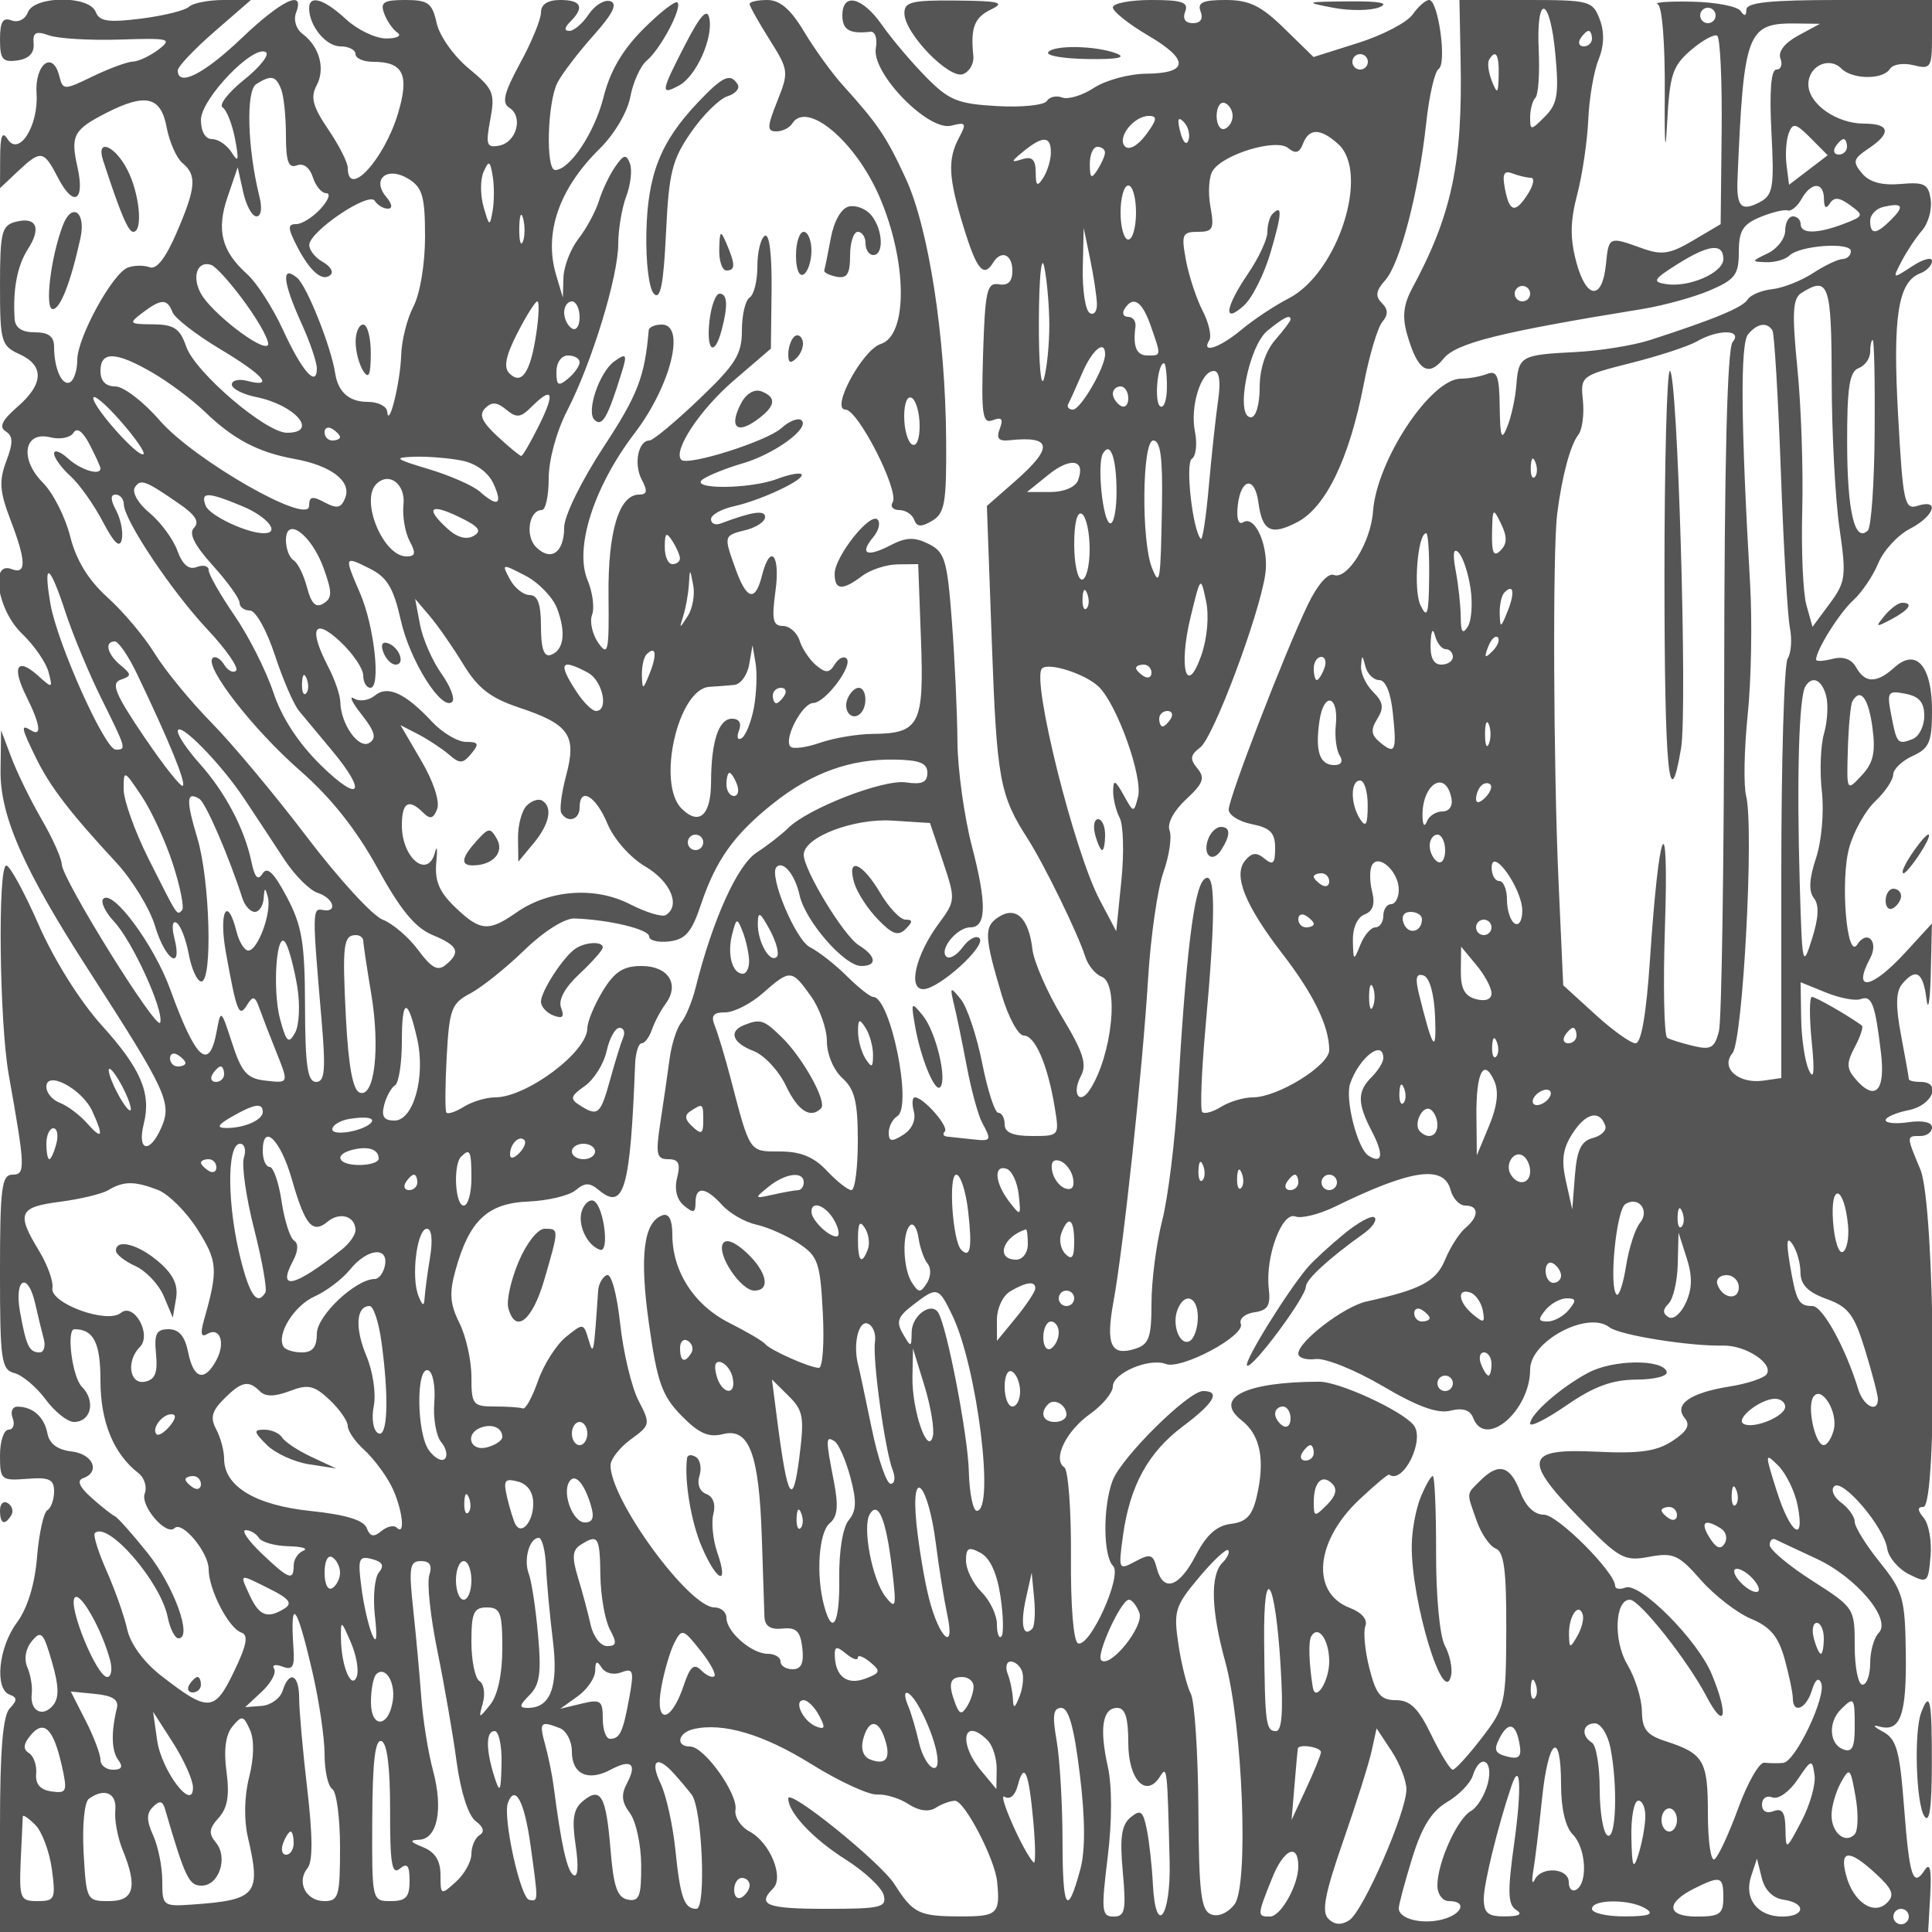 <svg xmlns="http://www.w3.org/2000/svg" version="1.0" width="250" height="250" viewBox="0 0 250 250" preserveAspectRatio="xMidYMid meet">
<g transform="translate(0,250) scale(0.01,-0.01)" fill="#555555" stroke="none">
<path d="M360 24840 c-35 -92 -126 -136 -211 -104 -112 43 -149 -18 -149 -246 0 -258 34 -299 225 -272 148 21 220 95 210 216 -13 147 27 169 200 108 118 -42 530 -66 915 -54 645 21 684 11 500 -130 -110 -83 -258 -153 -330 -155 -71 -2 -304 -87 -517 -190 -381 -184 -387 -184 -438 11 -86 327 -317 142 -292 -235 27 -418 -229 -820 -375 -589 -69 109 -95 43 -96 -242 l-2 -393 231 218 c300 281 334 275 521 -86 200 -387 350 -301 250 142 -91 406 -51 482 368 697 514 263 711 217 786 -182 36 -191 128 -399 204 -463 190 -157 177 -319 -75 -903 -141 -328 -260 -481 -350 -446 -74 28 -201 26 -282 -5 -199 -76 -653 -907 -653 -1194 0 -127 -40 -256 -90 -287 -102 -63 -210 169 -210 452 0 138 -70 192 -250 192 -167 0 -254 58 -261 175 -24 382 34 686 173 903 177 275 109 422 -162 351 -178 -47 -200 -137 -200 -825 0 -726 15 -779 250 -886 326 -148 317 -387 -25 -683 -199 -173 -241 -261 -151 -317 96 -61 98 -147 7 -387 -95 -252 -86 -390 51 -748 209 -546 213 -722 18 -647 -286 110 -183 -533 135 -836 156 -150 311 -373 343 -496 56 -214 51 -216 -136 -47 -270 244 -343 116 -152 -266 183 -368 205 -531 60 -441 -136 84 -127 36 67 -360 180 -369 444 -712 1036 -1350 209 -226 436 -597 504 -825 134 -446 358 -586 250 -157 -38 150 -26 235 28 201 51 -31 122 -215 158 -408 36 -193 109 -351 162 -351 148 0 112 1312 -51 1854 -149 494 -143 613 27 508 82 -51 382 -745 556 -1287 31 -96 103 -175 160 -175 57 0 108 79 115 175 9 144 19 147 54 17 52 -196 -129 -692 -253 -692 -50 0 -120 113 -154 250 -119 474 -230 249 -136 -275 142 -784 169 -850 277 -675 73 119 102 110 159 -53 39 -108 131 -349 206 -534 176 -440 179 -431 -140 -395 -228 27 -300 109 -421 482 -143 441 -147 444 -200 156 -97 -529 -270 -373 -602 544 -208 572 -741 1294 -865 1170 -39 -39 24 -172 139 -295 237 -253 648 -1153 597 -1307 -41 -121 -1272 1860 -1274 2049 -1 73 -118 336 -262 583 -143 248 -319 607 -391 800 l-132 350 -7 -515 c-8 -590 294 -1278 1137 -2585 1019 -1581 1085 -1723 941 -2047 -150 -339 -313 -300 -225 53 100 396 -36 715 -541 1273 -280 310 -616 843 -816 1298 -186 425 -376 773 -421 773 -113 0 -90 -2024 30 -2700 216 -1215 220 -1300 49 -1300 -139 0 -161 -170 -161 -1259 0 -1147 17 -1264 187 -1309 103 -27 285 -180 403 -340 119 -161 284 -292 366 -292 224 0 286 272 103 456 -124 123 -203 744 -96 744 248 0 337 -175 337 -664 0 -534 169 -948 490 -1197 78 -60 116 -180 83 -265 -61 -159 280 -555 386 -448 98 98 441 -314 441 -531 0 -263 258 -764 423 -820 95 -33 71 -161 -96 -507 -251 -523 -330 -527 -945 -49 -221 172 -394 409 -435 594 -37 169 -157 509 -266 756 -109 246 -178 467 -154 492 164 164 851 -627 943 -1086 30 -151 93 -275 140 -275 186 0 -58 675 -397 1100 -198 248 -390 464 -427 480 -37 17 -173 124 -302 239 -157 140 -193 223 -109 253 229 82 129 314 -149 346 -181 21 -287 100 -312 232 -40 213 -187 346 -386 348 -67 1 -96 -65 -64 -148 31 -82 8 -150 -53 -150 -61 0 -111 -149 -111 -332 0 -318 15 -330 350 -304 287 23 350 -7 350 -162 0 -105 -39 -215 -87 -244 -49 -30 -109 -304 -134 -609 -29 -355 -124 -661 -262 -848 -237 -320 -290 -857 -92 -930 100 -37 100 -73 0 -179 -88 -92 -125 -545 -125 -1512 l0 -1380 12475 0 12475 0 27 475 c18 332 -2 431 -70 328 -153 -234 -199 -96 -269 819 -57 735 -97 876 -277 972 -116 62 -136 91 -43 65 274 -77 354 147 343 956 -10 705 -36 796 -336 1169 -179 222 -325 458 -325 524 0 66 -79 177 -175 248 -96 70 -137 165 -90 211 107 105 645 -527 685 -805 17 -114 143 -263 280 -332 241 -121 251 -113 281 230 18 194 -22 418 -87 497 -84 102 -86 143 -6 143 186 0 152 3911 -38 4365 -184 441 -184 435 0 435 83 0 150 50 150 111 0 67 -120 94 -300 68 -165 -25 -300 -13 -300 26 0 38 135 97 300 130 307 61 432 365 150 365 -82 0 -150 16 -150 36 0 20 -45 274 -100 565 -72 378 -68 567 12 664 179 215 272 159 316 -190 22 -179 47 -32 56 325 l15 650 -344 -375 c-440 -479 -693 -520 -455 -74 115 215 -39 376 -168 176 -135 -210 -221 835 -103 1255 58 210 210 480 337 600 127 120 231 275 232 345 1 70 115 179 252 241 215 98 250 180 250 586 0 578 -204 814 -485 560 -230 -208 -381 -208 -497 1 -60 107 -168 145 -305 109 -117 -30 -213 -35 -213 -10 0 124 303 607 481 768 110 101 256 316 324 480 68 164 252 364 409 445 316 164 393 390 101 298 -171 -55 -191 35 -254 1176 -71 1273 0 1722 287 1832 84 32 152 104 152 159 0 56 -116 25 -257 -68 -256 -167 -257 -167 -137 64 66 128 185 307 265 399 80 91 130 271 112 400 -29 202 -81 229 -391 202 -243 -21 -403 24 -499 139 -123 149 -113 187 83 318 302 201 282 324 -54 324 -358 0 -722 256 -722 509 0 236 267 364 427 204 144 -144 540 -147 628 -5 37 60 174 81 306 48 226 -56 239 -35 239 392 l0 452 -1200 0 c-893 0 -1200 -32 -1202 -125 -1 -85 -25 -90 -75 -17 -40 59 -320 114 -623 120 -302 7 -505 -8 -450 -32 59 -27 97 -509 92 -1171 -5 -636 8 -806 29 -391 34 649 69 760 308 966 148 127 302 212 341 188 39 -24 65 -583 58 -1241 l-13 -1198 -357 -211 c-302 -178 -405 -193 -665 -99 -423 153 -426 151 -462 -206 -46 -472 -252 -461 -382 19 -84 313 -82 530 10 882 67 256 131 691 143 966 11 275 71 624 132 775 74 183 79 359 16 525 -91 240 -130 250 -955 250 l-860 0 15 -775 c27 -1342 -114 -2005 -628 -2959 -111 -207 -129 -368 -64 -593 134 -469 273 -560 472 -313 164 201 728 342 2570 641 275 45 669 153 875 241 327 140 375 203 375 497 0 273 52 358 275 451 151 62 312 102 357 87 45 -15 126 52 180 148 126 225 288 225 290 0 1 -114 27 -135 75 -59 55 87 123 82 263 -21 181 -132 177 -143 -82 -242 -343 -130 -558 -132 -558 -3 0 55 -45 100 -100 100 -55 0 -100 -83 -100 -185 0 -101 -101 -233 -225 -293 -215 -103 -216 -109 -20 -115 113 -4 248 35 300 86 133 131 795 178 795 57 0 -55 -48 -101 -107 -102 -59 -1 -231 -83 -383 -182 -152 -100 -390 -193 -528 -208 -138 -15 -281 -75 -317 -133 -63 -103 -428 -255 -1260 -524 -217 -71 -655 -141 -972 -157 -704 -35 -733 -52 -762 -431 -13 -166 -65 -406 -116 -532 -76 -191 -93 -146 -99 255 -5 400 -34 475 -164 425 -87 -34 -239 -61 -337 -61 -392 0 -1092 -1058 -1139 -1722 -28 -395 -332 -885 -507 -818 -75 29 -211 -126 -334 -381 -297 -615 -1027 -2506 -1026 -2656 1 -71 136 -155 301 -188 237 -47 300 -112 300 -310 0 -200 -27 -227 -137 -136 -103 86 -165 80 -252 -26 -157 -189 -1 -578 489 -1213 398 -516 600 -933 600 -1238 0 -200 -667 -612 -990 -612 -117 0 -300 -55 -407 -121 -107 -67 -217 -98 -246 -69 -29 28 -10 521 42 1096 137 1517 131 2064 -22 1911 -129 -129 -231 -967 -336 -2767 -35 -605 -126 -1346 -203 -1646 -76 -300 -138 -781 -138 -1068 0 -443 -32 -533 -210 -589 -314 -100 -384 49 -283 603 130 707 378 3020 449 4185 33 542 122 1162 198 1377 76 215 112 459 80 542 -34 90 53 253 213 402 224 207 249 278 147 401 -100 121 -93 173 37 271 170 128 759 1697 841 2236 53 350 -126 776 -285 678 -63 -39 -90 46 -70 222 41 352 221 377 266 36 51 -376 163 -433 501 -258 371 191 677 824 862 1784 72 372 180 735 240 807 79 96 78 163 -6 247 -87 87 -76 159 44 293 192 213 433 1138 530 2027 38 358 111 676 162 708 109 69 -5 892 -123 892 -45 0 -141 -84 -213 -187 -72 -103 -390 -269 -707 -369 l-576 -182 -378 369 c-301 295 -454 369 -759 369 -298 0 -369 -33 -324 -150 36 -94 -1 -150 -100 -150 -99 0 -136 56 -100 150 47 121 -39 150 -439 150 -273 0 -497 -43 -497 -96 0 -52 204 -215 454 -362 539 -315 530 -491 -23 -496 -221 -2 -524 -84 -674 -182 -150 -99 -336 -155 -412 -126 -76 29 -166 9 -199 -45 -34 -54 -323 -84 -643 -66 -511 29 -625 75 -922 378 -187 190 -442 491 -567 670 -255 365 -514 428 -514 125 0 -187 94 -242 361 -211 63 8 94 -85 72 -213 -57 -323 681 -1080 977 -1002 189 49 200 32 101 -153 -152 -284 -140 -519 60 -1167 167 -545 257 -652 379 -454 105 171 250 110 250 -104 0 -140 -56 -195 -175 -175 -154 26 -178 -79 -204 -894 -25 -800 -8 -916 126 -864 115 44 138 15 90 -111 -48 -125 -16 -164 124 -149 554 59 575 -90 74 -530 l-365 -320 64 -1768 c64 -1768 102 -1974 462 -2535 217 -338 652 -1230 748 -1532 35 -110 129 -225 210 -256 232 -89 138 -1011 -149 -1459 -135 -211 -241 -58 -119 172 82 152 32 309 -245 768 -191 318 -363 711 -382 875 -47 403 -213 561 -437 416 -192 -123 -187 -251 40 -1009 86 -289 214 -525 285 -525 147 0 309 -376 400 -925 62 -374 62 -375 -292 -375 -249 0 -355 45 -355 150 0 83 -37 150 -82 150 -45 0 -139 290 -209 644 -71 354 -195 726 -276 825 -138 169 -144 164 -88 -69 34 -137 108 -497 165 -800 57 -302 146 -628 197 -724 128 -238 123 -246 -132 -218 -124 14 -266 29 -317 34 -50 4 -65 34 -33 66 60 60 -275 442 -387 442 -34 0 -40 -83 -13 -184 29 -111 -26 -231 -138 -301 -150 -94 -187 -88 -187 28 0 80 50 176 111 214 200 123 -89 1543 -313 1543 -39 0 -191 121 -339 268 -147 147 -362 316 -478 375 -188 96 -538 933 -433 1038 87 87 240 -100 298 -364 74 -336 580 -917 798 -917 211 0 196 127 -32 269 -195 122 -712 972 -712 1171 0 226 645 474 1149 441 l485 -31 168 -500 c164 -490 163 -506 -54 -800 -298 -403 -404 -850 -201 -850 201 0 823 563 727 659 -42 42 -139 -10 -217 -116 -77 -106 -173 -160 -213 -120 -93 93 141 377 311 377 210 0 216 302 21 1050 -100 385 -184 993 -187 1350 -2 357 -34 1054 -71 1548 -61 808 -91 909 -303 1014 -183 91 -291 87 -495 -19 -306 -159 -402 -112 -220 107 71 85 96 187 55 227 -98 97 -554 -480 -555 -702 0 -214 100 -221 356 -28 107 81 313 148 459 150 l266 3 36 -975 c41 -1104 -17 -1216 -627 -1222 -198 -2 -504 -53 -680 -115 -176 -61 -348 -84 -381 -50 -94 94 150 562 294 565 158 4 520 487 431 576 -36 36 -104 2 -152 -75 -71 -115 -115 -118 -241 -14 -84 71 -181 214 -214 319 -33 105 -131 191 -217 191 -129 0 -146 82 -96 450 66 474 -68 627 -175 200 -86 -341 -196 -314 -339 82 -158 438 -159 437 130 509 138 35 250 110 250 168 0 95 -164 71 -575 -83 -69 -26 -125 -1 -125 55 0 57 135 133 301 169 353 78 930 352 869 413 -23 24 -164 -4 -313 -60 -360 -137 -1166 -138 -957 -1 83 54 308 143 500 199 413 118 878 454 774 558 -40 40 -159 -4 -263 -99 -188 -170 -1211 -494 -1295 -410 -113 114 239 647 674 1022 l485 417 9 759 c5 463 -29 736 -88 700 -53 -33 -96 -212 -96 -398 0 -186 -45 -366 -100 -400 -55 -34 -100 -225 -100 -425 0 -311 -81 -440 -557 -894 -306 -292 -594 -531 -639 -531 -146 0 -207 -308 -100 -507 78 -147 70 -193 -34 -193 -260 0 -405 -479 -396 -1311 8 -724 -6 -788 -133 -607 -77 111 -113 274 -80 362 34 88 8 291 -59 451 -172 415 83 1210 611 1901 467 613 664 1404 350 1404 -90 0 -166 -34 -169 -75 -51 -600 -144 -840 -583 -1507 -288 -440 -511 -894 -511 -1043 0 -326 -172 -446 -363 -255 -145 145 -93 480 74 480 49 0 89 185 89 411 0 238 101 607 239 875 319 619 661 1736 661 2160 0 187 47 464 104 615 57 150 78 341 47 424 -48 124 -80 117 -191 -43 -73 -105 -168 -304 -210 -442 -43 -137 -161 -357 -264 -488 -102 -132 -190 -357 -195 -500 l-8 -262 -86 288 c-163 543 35 1119 563 1638 189 186 359 473 396 671 36 190 131 400 211 467 181 151 465 687 399 754 -27 27 -226 -128 -442 -344 -270 -270 -431 -546 -515 -883 -115 -458 -437 -941 -626 -941 -125 0 -100 881 31 1132 63 120 274 395 468 612 249 280 312 408 216 440 -76 25 -201 -51 -280 -169 -78 -118 -191 -215 -250 -215 -70 0 -66 42 12 120 186 186 143 280 -130 280 -163 0 -250 -56 -250 -161 0 -89 -121 -385 -270 -657 -209 -385 -240 -514 -140 -576 183 -113 95 -447 -129 -490 -165 -31 -179 8 -117 337 64 342 41 397 -279 661 -193 159 -379 422 -415 587 -57 260 -110 299 -405 299 -281 0 -328 -30 -274 -175 35 -96 113 -208 172 -248 59 -41 -6 -75 -144 -75 -138 -1 -372 111 -521 248 -284 263 -478 322 -478 143 0 -228 217 -493 404 -493 108 0 196 -45 196 -100 0 -55 104 -100 230 -100 390 0 470 -168 319 -671 -180 -597 -649 -1105 -649 -702 0 70 -114 294 -254 500 -199 293 -231 414 -150 566 116 217 39 503 -181 668 -84 62 -120 181 -84 275 119 310 -184 167 -711 -336 -483 -460 -820 -629 -820 -411 0 49 213 274 473 500 l473 411 -353 0 c-194 0 -396 -39 -448 -88 -52 -48 -332 -117 -622 -153 -423 -53 -538 -36 -585 87 -83 216 -795 210 -878 -6z m19767 -549 c47 -512 25 -639 -136 -800 -182 -182 -191 -183 -191 -8 0 101 31 214 68 252 38 37 57 315 43 616 -35 749 148 698 216 -60z m2073 509 c0 -55 -45 -100 -100 -100 -55 0 -100 45 -100 100 0 55 45 100 100 100 55 0 100 -45 100 -100z m1067 -261 c-174 -95 -262 -208 -228 -296 30 -79 7 -143 -52 -143 -70 0 -92 -276 -65 -806 38 -715 21 -818 -148 -908 -240 -128 -305 -64 -291 287 80 1919 122 2031 761 2023 l306 -4 -283 -153z m-2667 -39 c0 -55 -48 -100 -106 -100 -58 0 -78 45 -44 100 34 55 82 100 106 100 24 0 44 -45 44 -100z m-17440 -531 c-205 -164 -331 -326 -279 -359 52 -33 124 -217 161 -410 52 -276 43 -313 -43 -175 -60 96 -174 175 -254 175 -88 0 -145 98 -145 249 0 270 677 977 840 876 51 -31 -75 -191 -280 -356z m14540 231 c0 -55 -45 -100 -100 -100 -55 0 -100 45 -100 100 0 55 45 100 100 100 55 0 100 -45 100 -100z m1693 -175 c-6 -240 -17 -250 -88 -75 -44 110 -60 234 -37 275 85 146 132 71 125 -200z m-15754 -183 c34 -87 61 -356 61 -597 0 -336 33 -426 141 -385 85 33 167 -28 207 -153 36 -114 114 -207 174 -207 60 0 28 -90 -72 -200 -100 -110 -243 -200 -318 -200 -113 0 -110 -52 15 -294 169 -326 332 -461 434 -359 37 38 -11 112 -107 165 -96 54 -173 152 -172 218 3 176 771 694 847 572 35 -56 111 -102 169 -102 66 0 58 59 -22 154 -193 233 20 400 292 230 179 -111 212 -229 212 -747 0 -350 -64 -737 -149 -901 -83 -157 -155 -443 -160 -636 -11 -351 -162 -959 -181 -725 -6 69 -120 125 -254 125 -238 0 -382 127 -419 371 -52 341 -366 1129 -492 1234 -209 173 -187 -53 57 -591 109 -240 198 -501 198 -581 0 -255 -192 -37 -438 498 -131 285 -339 609 -461 719 -335 299 -404 573 -255 1005 l130 380 70 -317 c38 -175 116 -318 173 -318 60 0 76 106 38 256 -155 621 -177 1370 -42 1455 193 123 256 110 324 -69z m12311 -342 c0 -73 -47 -149 -104 -168 -57 -19 -103 57 -103 168 0 111 46 187 103 168 57 -19 104 -95 104 -168z m-1120 -242 c-105 -141 -218 -206 -271 -154 -113 109 110 396 308 396 113 0 105 -50 -37 -242z m549 -72 c-25 -75 -71 -29 -106 106 -43 166 -30 205 44 131 58 -58 86 -165 62 -237z m8021 -386 l-250 -191 -32 254 c-18 140 -5 326 28 414 53 138 92 129 283 -63 l221 -223 -250 -191z m-6083 335 c412 -374 -5 -1670 -643 -1997 -178 -91 -451 -272 -607 -402 -284 -238 -530 -319 -419 -139 33 53 -5 224 -85 379 -80 154 -177 448 -216 652 -63 339 -49 372 153 372 196 0 215 38 163 325 -33 179 -20 388 28 464 137 217 824 423 978 295 95 -78 145 -64 191 55 79 206 226 204 457 -4z m-3719 -110 c0 -96 -45 -242 -98 -325 -79 -122 -97 -108 -98 72 -2 165 -47 208 -177 167 -149 -47 -147 -32 19 103 252 205 356 200 354 -17z m10302 75 c0 -55 -48 -100 -106 -100 -58 0 -78 45 -44 100 34 55 82 100 106 100 24 0 44 -45 44 -100z m-9602 -75 c0 -41 -45 -142 -98 -225 -78 -121 -97 -107 -98 75 -1 124 43 225 98 225 55 0 99 -34 98 -75z m-7923 -750 c-37 -212 -44 -209 -118 50 -43 151 -43 353 0 450 69 154 83 148 118 -50 21 -124 21 -326 0 -450z m13434 425 c51 0 36 -90 -32 -200 -167 -266 -244 -252 -303 56 -37 194 -14 242 97 200 80 -31 187 -56 238 -56z m-5109 -450 c0 -192 -45 -350 -100 -350 -55 0 -100 158 -100 350 0 193 45 350 100 350 55 0 100 -157 100 -350z m9769 -95 c-193 -193 -269 -196 -269 -12 0 78 79 160 175 181 247 55 273 9 94 -169z m-17703 -282 c-28 -68 -49 12 -47 177 3 165 25 220 50 123 26 -97 24 -232 -3 -300z m7428 -804 c3 -99 -39 -153 -94 -119 -55 34 -95 295 -89 581 l12 519 83 -400 c45 -220 85 -481 88 -581z m-616 -269 c1 -247 -30 -562 -69 -700 -39 -139 -69 195 -66 750 2 555 33 867 69 700 35 -165 65 -502 66 -750z m8722 848 c0 -178 -445 -372 -743 -324 -180 28 -162 62 143 254 410 259 600 281 600 70z m-19114 -585 c186 -259 312 -498 279 -531 -81 -81 -737 428 -868 674 -118 220 -41 425 136 366 63 -21 267 -250 453 -509z m16614 137 c0 -55 -45 -100 -100 -100 -55 0 -100 45 -100 100 0 55 45 100 100 100 55 0 100 -45 100 -100z m3902 -1125 c1 -674 46 -1530 100 -1904 91 -629 82 -701 -125 -981 l-223 -301 -79 280 c-44 155 -68 709 -54 1231 14 523 -14 1348 -63 1835 -71 719 -61 902 52 974 354 223 390 118 392 -1134z m-21470 885 c30 -77 305 -290 611 -474 569 -340 714 -508 357 -415 -110 29 -200 8 -200 -47 0 -54 142 -127 315 -162 504 -101 816 -462 398 -462 -273 0 -1187 781 -1303 1114 -82 236 -158 287 -430 289 -312 3 -319 11 -136 150 242 183 320 185 388 7z m4706 -285 c-74 -495 -189 -664 -346 -507 -78 78 -49 225 102 520 116 227 232 412 259 412 27 0 21 -191 -15 -425z m562 219 c0 -113 -45 -178 -100 -144 -55 34 -100 127 -100 206 0 79 45 144 100 144 55 0 100 -93 100 -206z m7390 -109 c138 -395 139 -385 -40 -385 -145 0 -192 112 -157 375 8 69 -34 125 -95 125 -60 0 -82 45 -48 100 111 180 228 106 340 -215z m1810 80 c0 -19 -90 -138 -200 -265 -125 -145 -200 -374 -200 -615 0 -220 -49 -385 -113 -385 -208 0 -32 921 214 1121 216 175 299 215 299 144z m6235 -140 c25 -42 74 -863 109 -1825 35 -963 87 -1873 117 -2023 30 -149 17 -329 -29 -400 -45 -70 -82 -1320 -82 -2777 l0 -2650 -231 -33 c-324 -46 -560 163 -401 355 135 162 281 2913 177 3328 -35 138 -25 610 20 1050 46 440 60 1205 31 1700 -120 2076 -128 3101 -26 3224 118 142 245 163 315 51z m-515 -151 c-70 -84 -107 -1569 -109 -4394 -2 -2347 -33 -4382 -68 -4523 -55 -217 -104 -246 -329 -192 -145 34 -298 82 -340 105 -41 23 -55 681 -29 1461 52 1604 -79 1298 -195 -456 -47 -697 -112 -1075 -186 -1075 -63 0 -299 169 -525 376 l-411 375 -61 1350 c-66 1483 -77 4276 -17 4749 60 481 170 891 271 1020 53 66 80 266 62 443 -33 322 -28 325 622 490 361 91 743 216 850 278 279 162 601 156 465 -7z m1838 -1166 c-4 -655 -44 -1228 -88 -1272 -169 -168 -267 246 -268 1128 -2 722 30 927 148 972 83 32 150 127 150 211 0 84 15 153 33 153 19 0 30 -536 25 -1192z m-9958 1007 c0 -169 -317 -715 -416 -715 -55 0 -82 34 -60 75 23 41 104 221 181 400 129 301 295 437 295 240z m-12331 -235 c210 -121 516 -349 681 -508 369 -356 692 -526 1158 -610 476 -86 742 -288 660 -502 -52 -135 -105 -147 -267 -61 -161 87 -201 77 -201 -45 0 -259 -1487 592 -1933 1105 -210 243 -469 441 -575 441 -125 0 -192 69 -192 200 0 259 197 253 669 -20z m5531 132 c0 -48 -67 -144 -150 -212 -125 -104 -150 -90 -150 88 0 122 64 212 150 212 83 0 150 -39 150 -88z m7600 -318 c0 -168 -39 -282 -87 -252 -80 49 -36 558 49 558 21 0 38 -138 38 -306z m663 -169 c-30 -206 -84 -704 -120 -1106 -35 -402 -82 -713 -104 -692 -106 107 -205 982 -116 1037 53 33 71 190 40 348 -66 327 77 788 243 788 72 0 92 -134 57 -375z m-1163 19 c0 -86 -45 -128 -100 -94 -55 34 -100 104 -100 156 0 52 45 94 100 94 55 0 100 -70 100 -156z m-12743 -720 c-59 -59 -651 602 -650 726 1 55 157 -76 347 -292 190 -215 327 -411 303 -434z m5120 376 c-109 -220 -213 -400 -232 -400 -19 0 -157 114 -307 253 -203 188 -244 281 -160 365 85 85 154 80 273 -19 133 -110 186 -105 325 35 275 274 311 190 101 -234z m-5677 -561 c0 -99 -253 -22 -417 126 -101 92 -183 121 -183 66 0 -55 95 -186 211 -291 115 -104 304 -370 419 -590 147 -280 220 -349 246 -230 20 93 -13 262 -73 375 -74 137 -76 205 -7 205 57 0 105 -56 106 -125 4 -207 619 -1127 1084 -1622 240 -256 406 -494 369 -531 -36 -36 -106 -1 -155 78 -49 79 -116 117 -149 84 -110 -109 525 -925 1131 -1455 402 -352 727 -761 1002 -1261 296 -540 488 -773 711 -866 335 -139 372 -222 172 -388 -102 -84 -184 -40 -356 193 -124 167 -330 343 -460 393 -129 49 -570 530 -980 1070 -409 539 -965 1205 -1236 1480 -270 275 -600 677 -732 892 -132 216 -407 543 -610 726 -252 228 -406 480 -485 791 -63 251 -222 564 -353 695 -306 306 -246 673 96 587 125 -31 259 -5 299 58 46 75 120 21 211 -153 76 -148 139 -286 139 -307z m3100 405 c0 -24 -45 -44 -100 -44 -55 0 -100 48 -100 106 0 58 45 78 100 44 55 -34 100 -82 100 -106z m10636 -869 c-17 -1010 -28 -1077 -129 -825 -141 348 -128 1650 16 1650 93 0 123 -218 113 -825z m-588 169 c1 -244 -37 -431 -85 -415 -95 32 -169 770 -91 903 96 163 174 -54 176 -488z m-8472 396 c184 -37 344 -154 410 -300 123 -270 56 -308 -178 -101 -87 77 -383 207 -658 290 -444 133 -465 151 -187 161 171 5 447 -17 613 -50z m7973 -257 c-34 -87 -183 -150 -359 -150 l-301 0 280 226 c288 231 483 193 380 -76z m5911 44 c-33 -33 -56 26 -52 131 5 117 28 141 60 61 29 -72 26 -159 -8 -192z m-17527 -356 c196 -136 251 -227 178 -300 -72 -72 2 -222 242 -488 191 -211 347 -428 347 -483 0 -55 60 -100 134 -100 74 0 217 -255 322 -575 104 -316 245 -643 314 -725 68 -82 261 -313 427 -513 462 -554 361 -685 -145 -189 -293 288 -507 616 -616 946 -93 278 -318 725 -502 992 -184 268 -334 531 -334 586 0 55 -69 73 -153 41 -104 -40 -185 28 -253 214 -55 150 -217 369 -360 487 -144 118 -228 264 -190 327 74 118 133 96 589 -220z m2888 1 c-16 -149 20 -361 79 -472 85 -158 76 -200 -41 -200 -300 0 -601 725 -389 937 163 163 379 0 351 -265z m-2083 -23 c325 -136 494 -349 277 -349 -221 0 -705 229 -754 357 -70 182 26 180 477 -8z m2992 -383 c-93 -54 -213 -22 -337 91 -295 266 -230 336 144 155 259 -124 304 -182 193 -246z m7970 -172 c0 -217 -45 -394 -100 -394 -55 0 -100 205 -100 456 0 278 39 432 100 394 55 -34 100 -239 100 -456z m5317 -17 c-89 -89 -115 -35 -110 228 6 324 13 331 117 117 81 -169 79 -259 -7 -345z m-15229 -230 c112 -312 112 -385 -2 -456 -99 -61 -157 -5 -213 207 -42 161 -120 320 -175 353 -54 33 -98 150 -98 258 0 319 330 73 488 -362z m4610 128 c1 -41 -43 -75 -98 -75 -55 0 -99 101 -98 225 1 182 20 196 98 75 53 -82 98 -184 98 -225z m9695 -250 c-5 -478 -24 -538 -112 -357 -95 198 -37 932 74 932 25 0 42 -259 38 -575z m535 -134 c30 -197 14 -422 -35 -500 -66 -104 -90 -72 -91 122 -1 144 -30 414 -65 600 -42 225 -30 304 37 237 55 -55 124 -261 154 -459z m-13842 -416 c117 -526 534 -1186 666 -1056 38 38 -25 203 -142 367 -116 163 -240 447 -275 631 l-63 333 189 -222 c104 -122 299 -402 433 -623 189 -310 352 -437 717 -559 654 -217 754 -359 616 -876 -61 -228 -90 -450 -63 -492 82 -133 236 -86 236 72 0 274 208 155 359 -206 85 -204 295 -442 495 -559 325 -193 456 -505 261 -626 -47 -29 -258 35 -468 143 -452 230 -1045 185 -1468 -112 -357 -250 -466 -240 -790 71 -204 195 -265 340 -244 575 17 173 10 235 -15 139 -90 -357 -430 -84 -430 345 0 299 88 352 277 163 89 -89 132 -77 180 49 37 96 -49 358 -206 625 l-269 460 234 -121 c129 -67 306 -185 395 -261 138 -120 178 -119 287 12 106 128 95 153 -68 153 -107 0 -304 117 -438 259 -350 375 -577 478 -744 339 -77 -63 -197 -80 -267 -36 -70 43 -26 -51 99 -209 172 -219 196 -306 99 -366 -137 -85 -369 241 -375 527 -2 90 -71 292 -153 450 -261 500 -193 655 149 336 165 -154 300 -352 300 -440 0 -88 42 -160 93 -160 138 0 51 795 -133 1222 -209 485 -208 487 124 321 226 -113 308 -249 402 -668z m2022 153 c120 -314 88 -546 -83 -603 -86 -29 -125 84 -125 367 0 292 -42 408 -146 408 -81 0 -197 93 -257 206 -108 202 -104 203 201 45 171 -88 355 -279 410 -423z m-6360 -53 c95 -289 302 -788 462 -1110 327 -660 328 -665 187 -665 -140 0 -760 1384 -845 1889 -96 565 -9 515 196 -114z m8051 -47 c-108 -169 -111 -168 -57 5 32 101 64 281 72 400 13 217 13 217 56 -5 24 -122 -8 -302 -71 -400z m6647 -505 c-193 -554 -300 -164 -138 501 128 524 129 525 198 199 41 -192 16 -479 -60 -700z m-1486 604 c-33 -33 -56 26 -52 131 5 117 28 141 60 61 29 -72 26 -159 -8 -192z m5448 -37 c-88 -221 -96 -223 -102 -32 -3 115 24 239 61 275 119 120 139 1 41 -243z m-801 -490 c51 0 93 -45 93 -100 0 -55 -67 -100 -150 -100 -100 0 -146 92 -138 275 7 169 29 208 57 100 25 -96 87 -175 138 -175z m605 -27 c-98 -98 -110 -86 -56 56 38 99 94 154 125 124 30 -31 0 -112 -69 -180z m-17537 -298 c413 -862 633 -1400 591 -1443 -24 -23 -250 263 -503 637 -374 553 -430 690 -302 735 144 50 144 67 -1 188 -173 143 -212 308 -74 308 47 0 178 -191 289 -425z m6633 15 c-88 -221 -96 -223 -102 -32 -3 115 24 239 61 275 119 120 139 1 41 -243z m1347 -450 c-35 -183 -105 -359 -158 -392 -52 -32 -68 11 -35 97 37 97 4 155 -90 155 -172 0 -269 -293 -271 -819 -1 -433 -154 -570 -382 -343 -324 324 -45 1547 359 1574 94 6 240 17 322 25 83 7 170 126 194 263 l44 250 40 -238 c21 -131 11 -388 -23 -572z m7381 510 c-31 -82 -75 -150 -97 -150 -21 0 -39 68 -39 150 0 83 44 150 97 150 53 0 71 -67 39 -150z m711 -150 c82 0 149 -162 176 -425 53 -498 32 -545 -166 -381 -115 96 -123 163 -35 304 89 143 78 217 -54 349 -93 92 -163 243 -156 335 10 150 16 149 57 -7 25 -96 105 -175 178 -175z m-10240 96 c191 -102 275 -496 105 -496 -49 0 -162 111 -250 246 -246 375 -209 440 145 250z m6611 -183 c238 -231 574 -1173 508 -1426 -55 -209 -57 -209 -187 26 -108 194 -133 204 -135 55 -2 -99 36 -257 84 -350 49 -92 59 -461 22 -818 l-66 -650 -216 409 c-329 624 -884 2851 -745 2990 84 85 563 -69 735 -236z m682 181 c0 -58 -45 -78 -100 -44 -55 34 -100 82 -100 106 0 24 45 44 100 44 55 0 100 -48 100 -106z m-10940 -267 c-33 -33 -56 26 -52 131 5 117 28 141 60 61 29 -72 26 -159 -8 -192z m19670 -31 c30 -113 17 -332 -27 -487 -45 -155 -58 -494 -28 -753 29 -265 -3 -639 -76 -860 -89 -268 -97 -430 -27 -518 70 -88 62 -253 -25 -528 -121 -383 -127 -352 -158 700 -41 1395 -11 2433 73 2569 89 144 213 86 268 -123z m-13480 4 c-34 -55 -82 -100 -106 -100 -24 0 -44 45 -44 100 0 55 48 100 106 100 58 0 78 -45 44 -100z m14750 -265 c0 -133 -69 -268 -154 -300 -191 -74 -203 -59 -276 325 -55 287 -40 307 185 263 179 -34 245 -111 245 -288z m-7615 -120 c-15 -146 7 -321 50 -390 48 -78 22 -125 -68 -125 -192 0 -251 178 -193 574 57 382 252 328 211 -59z m6944 -28 c43 -322 13 -458 -139 -621 -195 -209 -195 -209 -179 337 9 301 35 581 59 622 102 182 208 44 259 -338z m-9079 113 c-34 -55 -82 -100 -106 -100 -24 0 -44 45 -44 100 0 55 48 100 106 100 58 0 78 -45 44 -100z m4116 -325 c-28 -69 -50 -12 -50 125 0 138 22 194 50 125 28 -69 28 -181 0 -250z m-16101 -717 c149 -224 380 -575 514 -780 134 -204 329 -399 432 -432 208 -66 264 -261 64 -221 -134 27 -135 -25 -16 -1400 58 -674 45 -825 -69 -825 -110 0 -141 208 -143 975 -2 823 -38 1043 -234 1415 -169 319 -255 403 -316 305 -60 -96 -101 -51 -145 160 -89 422 -338 894 -667 1262 -157 175 -285 364 -285 420 0 152 561 -417 865 -879z m8835 342 c0 -124 -70 -155 -279 -124 -292 42 -1266 -336 -1523 -592 -82 -81 -266 -224 -410 -318 -248 -163 -567 -869 -786 -1744 -45 -180 -130 -385 -188 -455 -57 -69 -125 -282 -150 -472 -25 -190 -79 -559 -119 -820 -63 -413 -49 -475 102 -475 134 0 161 -55 115 -239 -38 -151 -5 -284 89 -362 122 -101 149 -94 149 39 0 217 131 205 345 -32 97 -107 296 -221 442 -253 147 -32 392 -141 545 -241 253 -166 281 -245 315 -897 21 -393 -2 -715 -50 -715 -117 0 -634 230 -697 310 -27 35 -237 158 -467 274 -453 230 -733 665 -733 1140 0 190 -44 278 -125 251 -247 -82 -303 -527 -176 -1415 105 -746 168 -922 418 -1178 227 -231 351 -287 540 -239 338 85 466 -258 501 -1343 15 -467 30 -928 34 -1024 6 -119 79 -166 233 -150 178 19 232 -33 257 -251 22 -196 -13 -275 -125 -275 -87 0 -157 45 -157 100 0 55 -75 100 -167 100 -207 0 -533 285 -533 465 0 74 -70 135 -155 135 -329 0 -1345 1389 -1345 1838 0 80 118 231 262 336 255 186 258 198 100 503 -89 172 -196 619 -237 993 -44 398 -116 659 -175 630 -55 -27 -105 -117 -110 -200 -57 -838 -60 -851 -125 -633 -64 214 -69 214 -293 32 -125 -102 -287 -358 -360 -567 -73 -210 -161 -371 -197 -357 -36 14 -200 25 -365 25 -281 0 -300 24 -300 385 0 211 -70 524 -155 695 -123 247 -134 389 -49 690 177 637 415 861 940 882 252 11 528 76 612 146 123 102 182 102 306 -2 321 -265 403 24 464 1629 6 151 44 275 85 275 40 0 100 79 132 175 33 96 113 248 178 336 186 253 35 489 -311 489 -237 0 -349 -73 -503 -325 -109 -179 -198 -395 -199 -481 0 -307 -786 -894 -1195 -894 -114 0 -295 -55 -402 -121 -107 -67 -209 -101 -227 -75 -18 25 -16 351 4 723 34 614 62 690 304 817 146 77 461 328 699 559 251 244 523 416 650 412 446 -15 967 -140 967 -233 0 -52 117 -81 261 -64 210 26 290 120 411 482 193 575 431 906 937 1307 497 394 994 573 1561 564 330 -5 430 -45 430 -171z m-9761 -1186 c95 -295 147 -561 117 -592 -69 -69 -49 -100 -435 667 -176 352 -321 756 -321 898 0 254 5 252 233 -89 128 -191 311 -589 406 -884z m7297 1036 c32 -82 14 -150 -39 -150 -53 0 -97 68 -97 150 0 82 18 150 39 150 22 0 66 -68 97 -150z m8162 -275 c-1 -247 -24 -289 -98 -175 -127 197 -127 500 0 500 55 0 99 -146 98 -325z m1084 92 c19 -96 -31 -167 -116 -167 -82 0 -172 -56 -200 -125 -31 -78 -53 -62 -58 42 -20 430 298 643 374 250z m436 11 c-71 -71 -118 -77 -118 -15 0 57 30 134 67 170 36 37 90 44 118 15 28 -28 -2 -105 -67 -170z m-10118 -578 c0 -55 -45 -100 -100 -100 -55 0 -100 45 -100 100 0 55 45 100 100 100 55 0 100 -45 100 -100z m9600 -106 c0 -113 -45 -178 -100 -144 -55 34 -100 127 -100 206 0 79 45 144 100 144 55 0 100 -93 100 -206z m-600 -506 c0 -104 -45 -188 -100 -188 -55 0 -100 -68 -100 -150 0 -82 -46 -150 -103 -150 -57 0 -144 -101 -194 -225 -86 -215 -91 -213 -97 53 -3 165 58 303 151 339 110 42 139 134 97 301 -33 133 -32 286 2 341 90 146 344 -92 344 -321z m1598 -269 c1 -129 -42 -203 -98 -169 -55 34 -100 172 -100 306 0 134 -45 244 -100 244 -55 0 -99 79 -98 175 4 276 393 -272 396 -556z m-2498 375 c0 -58 -45 -78 -100 -44 -55 34 -100 82 -100 106 0 24 45 44 100 44 55 0 100 -48 100 -106z m-7148 -975 c-89 -89 -249 192 -246 431 2 165 29 150 156 -84 84 -156 125 -312 90 -347z m6948 425 c0 -24 -45 -44 -100 -44 -55 0 -100 48 -100 106 0 58 45 78 100 44 55 -34 100 -82 100 -106z m1400 62 c0 -168 -177 -209 -236 -55 -35 90 0 149 89 149 81 0 147 -42 147 -94z m-8707 -531 c4 -96 -33 -175 -82 -175 -136 0 -204 254 -137 510 56 216 64 218 136 35 42 -107 79 -274 83 -370z m9607 425 c0 -55 -45 -100 -100 -100 -55 0 -100 45 -100 100 0 55 45 100 100 100 55 0 100 -45 100 -100z m-15453 -770 c38 -231 25 -498 -29 -594 -83 -149 -112 -124 -192 169 -107 394 -45 1207 75 985 42 -77 108 -329 146 -560z m854 595 c0 -41 46 -345 101 -675 120 -710 45 -1362 -148 -1288 -89 34 -145 342 -178 969 -48 943 -33 1069 130 1069 52 0 94 -34 95 -75z m14599 -677 c0 -80 -76 -109 -200 -77 -147 39 -199 135 -197 366 l4 313 196 -236 c108 -130 197 -294 197 -366z m-8807 -38 c114 -160 207 -423 207 -585 0 -167 86 -372 200 -475 160 -145 200 -308 200 -815 0 -349 -37 -635 -83 -635 -45 0 -188 113 -317 250 -169 180 -339 250 -606 250 -403 0 -386 -26 -641 950 -72 275 -164 579 -203 675 -54 133 -22 175 134 175 113 0 331 111 485 247 356 313 375 312 624 -37z m8077 -268 c20 -496 -30 -426 -208 293 -52 211 -37 274 59 242 78 -26 137 -236 149 -535z m-804 133 c-28 -69 -50 -12 -50 125 0 138 22 194 50 125 28 -69 28 -181 0 -250z m6309 96 c147 54 188 -56 265 -696 60 -505 -81 -637 -343 -322 -103 125 -102 200 5 400 72 136 113 260 90 277 -182 133 -597 370 -646 370 -33 0 -34 -259 -3 -575 40 -394 29 -512 -35 -375 -52 110 -97 411 -101 670 l-7 470 325 -132 c179 -73 381 -112 450 -87z m-18676 -518 c110 -486 -49 -1053 -294 -1053 -138 0 -172 53 -134 202 29 110 93 226 141 255 48 30 88 285 88 566 0 568 75 579 199 30z m5898 -203 c0 -166 -17 -174 -97 -50 -53 83 -97 240 -97 350 0 166 17 174 97 50 53 -82 97 -240 97 -350z m-3233 225 c-29 -69 -106 -316 -170 -550 -125 -451 -157 -477 -394 -326 -128 81 -118 118 67 248 119 84 247 288 283 453 36 165 111 300 166 300 55 0 77 -56 48 -125z m12336 25 c0 -55 -48 -100 -106 -100 -58 0 -78 45 -44 100 34 55 82 100 106 100 24 0 44 -45 44 -100z m-1040 -273 c-33 -33 -56 26 -52 131 5 117 28 141 60 61 29 -72 26 -159 -8 -192z m-16960 -83 c0 -24 -45 -44 -100 -44 -55 0 -100 48 -100 106 0 58 45 78 100 44 55 -34 100 -82 100 -106z m15500 63 c0 -51 -67 -160 -150 -243 -189 -188 -188 -339 2 -704 156 -299 139 -428 -42 -316 -145 89 -310 738 -238 938 120 340 428 573 428 325z m-16207 -657 c0 -55 -64 13 -143 150 -79 138 -143 295 -143 350 0 55 64 -12 143 -150 79 -137 143 -295 143 -350z m1207 450 c0 -55 -48 -100 -106 -100 -58 0 -78 45 -44 100 34 55 82 100 106 100 24 0 44 -45 44 -100z m16368 -670 l-158 -380 -5 508 c-6 565 94 761 231 454 61 -136 39 -325 -68 -582z m-18073 190 c151 -331 130 -378 -70 -153 -96 108 -254 226 -350 262 -96 36 -175 129 -175 208 0 219 464 -29 595 -317z m16965 107 c-33 -33 -56 26 -52 131 5 117 28 141 60 61 29 -72 26 -159 -8 -192z m1890 73 c-34 -55 -107 -100 -162 -100 -55 0 -72 45 -38 100 34 55 107 100 162 100 55 0 72 -45 38 -100z m-16650 -189 c0 -106 -248 -212 -483 -207 -119 2 -96 44 83 146 293 168 400 184 400 61z m5700 -115 c0 -169 -24 -182 -139 -75 -101 93 -107 149 -25 202 160 104 164 101 164 -127z m9500 -52 c0 -147 -119 -192 -226 -84 -91 90 34 347 136 284 50 -31 90 -121 90 -200z m-13808 18 c-118 -105 -492 -163 -492 -76 0 55 101 116 225 136 227 36 344 10 267 -60z m15981 -31 c19 -58 -54 -129 -163 -157 -151 -40 -205 -154 -231 -488 l-34 -436 -82 365 c-62 279 -41 426 92 628 170 260 348 297 418 88z m-20044 -231 c-29 -110 -70 -200 -91 -200 -21 0 -38 90 -38 200 0 110 41 200 91 200 49 0 67 -90 38 -200z m3046 -455 c173 -604 268 -716 466 -552 159 131 359 69 359 -113 0 -59 -79 -171 -175 -247 -615 -490 -845 -544 -633 -148 67 125 72 225 14 261 -52 32 -125 260 -162 506 -36 247 -107 448 -155 448 -49 0 -89 94 -89 208 0 368 228 147 375 -363z m2943 333 c-71 -71 -118 -77 -118 -15 0 134 118 252 185 185 28 -28 -2 -105 -67 -170z m-3562 -58 c-31 -99 28 -516 133 -925 104 -410 169 -779 145 -820 -102 -169 -195 -50 -312 400 -184 708 -192 1525 -15 1525 58 0 81 -81 49 -180z m1744 -13 c0 -45 -112 -82 -250 -82 -285 0 -338 140 -75 200 200 46 325 0 325 -118z m2800 93 c0 -55 -67 -100 -150 -100 -82 0 -150 45 -150 100 0 55 68 100 150 100 83 0 150 -45 150 -100z m-1600 -350 c0 -192 -45 -350 -100 -350 -111 0 -139 528 -33 633 115 115 133 77 133 -283z m13700 94 c0 -165 -158 -193 -250 -44 -82 132 38 319 157 246 51 -32 93 -123 93 -202z m-17000 50 c0 -58 -45 -78 -100 -44 -55 34 -100 82 -100 106 0 24 45 44 100 44 55 0 100 -48 100 -106z m11085 -139 c22 -114 -14 -162 -100 -133 -74 24 -151 125 -170 223 -22 114 14 162 100 133 74 -24 151 -125 170 -223z m1675 -28 c-33 -33 -56 26 -52 131 5 117 28 141 60 61 29 -72 26 -159 -8 -192z m-2378 -185 c31 -281 27 -285 -122 -92 -187 243 -206 482 -35 426 69 -23 139 -173 157 -334z m2878 85 c-33 -33 -56 26 -52 131 5 117 28 141 60 61 29 -72 26 -159 -8 -192z m-10660 73 c0 -55 -48 -100 -106 -100 -58 0 -78 45 -44 100 34 55 82 100 106 100 24 0 44 -45 44 -100z m5000 0 c0 -55 -34 -101 -75 -101 -41 -1 -187 -27 -325 -58 -241 -54 -243 -50 -56 102 219 177 456 207 456 57z m2128 -375 c54 -473 28 -614 -90 -497 -112 112 -169 972 -64 972 55 0 124 -214 154 -475z m4272 375 c0 -55 -48 -100 -106 -100 -58 0 -78 45 -44 100 34 55 82 100 106 100 24 0 44 -45 44 -100z m500 0 c0 -55 -45 -100 -100 -100 -55 0 -100 45 -100 100 0 55 45 100 100 100 55 0 100 -45 100 -100z m1471 -100 c29 -110 115 -200 191 -200 177 0 177 -143 -1 -291 -77 -64 -194 -247 -261 -408 -117 -283 -310 -386 -1017 -542 -291 -64 -883 -517 -883 -675 0 -54 101 -86 225 -70 124 15 514 -142 867 -350 452 -266 711 -360 877 -318 159 40 254 10 294 -94 155 -405 737 90 737 628 0 367 748 764 1026 545 128 -101 1035 -247 1474 -237 287 6 648 -230 562 -368 -32 -52 -248 -124 -480 -161 -513 -82 -728 -233 -581 -410 75 -90 31 -170 -161 -296 -203 -133 -426 -165 -974 -138 -929 46 -967 -100 -225 -860 514 -527 575 -561 900 -500 312 58 381 27 668 -300 176 -200 468 -426 649 -502 250 -104 354 -229 435 -520 58 -211 106 -439 106 -508 1 -209 173 -139 246 100 43 142 88 177 121 97 70 -171 -333 -1019 -492 -1034 -68 -6 -177 -5 -243 3 -65 8 -218 -258 -339 -591 -122 -333 -260 -630 -307 -659 -47 -29 -85 237 -85 591 0 688 -53 777 -550 938 -241 78 -301 154 -304 388 -2 161 -87 433 -189 604 -182 308 -162 838 33 838 125 0 746 -783 991 -1250 243 -463 292 -249 67 290 -185 442 -929 1189 -1115 1117 -73 -28 -133 -18 -133 21 -1 177 -745 922 -921 922 -126 0 -237 107 -310 300 -126 335 -278 377 -512 143 -187 -187 -182 -141 -50 -520 59 -169 170 -331 247 -361 108 -41 140 -284 137 -1048 -3 -959 -14 -1008 -318 -1404 -174 -225 -342 -410 -374 -410 -33 0 -158 203 -278 450 -168 347 -273 450 -458 450 -196 0 -257 73 -343 412 -58 226 -81 473 -52 548 32 83 -47 175 -199 233 -509 193 -453 861 118 1400 200 188 374 335 388 325 183 -131 471 457 315 644 -157 189 -964 560 -1219 559 -957 -2 -1375 -211 -1004 -501 243 -190 306 -512 194 -989 -57 -244 -135 -326 -334 -350 -182 -22 -316 -141 -453 -406 -215 -416 -422 -485 -505 -168 -47 181 -83 193 -277 89 -218 -117 -221 -110 -161 332 89 646 326 1079 776 1416 405 303 492 456 261 456 -190 0 -1056 -856 -1171 -1158 -127 -335 -124 -975 6 -1105 123 -123 -298 -1055 -453 -1002 -59 20 -97 480 -92 1124 4 600 -35 1119 -86 1154 -155 103 21 469 334 691 162 115 294 275 294 355 0 174 471 374 686 291 200 -77 1029 366 970 519 -25 65 54 133 175 150 175 25 212 87 187 307 -48 408 170 1000 344 933 78 -30 309 28 515 128 988 484 1408 543 1494 213z m-16731 4 c139 -53 371 -284 516 -514 262 -414 269 -517 81 -1181 -46 -162 -33 -218 40 -173 167 103 245 -107 124 -334 -154 -288 -296 -250 -366 98 -42 210 -118 300 -254 300 -158 0 -188 -59 -162 -322 23 -242 -12 -331 -144 -357 -200 -41 -245 269 -66 448 160 160 -76 583 -246 442 -177 -147 -922 126 -885 324 15 83 -64 300 -175 483 -294 482 -259 563 272 631 261 34 543 101 625 150 200 119 337 120 640 5z m21873 -454 c16 -165 -14 -322 -67 -350 -53 -28 -110 152 -127 400 -35 505 143 459 194 -50z m-2693 24 c-61 -74 -142 -324 -179 -557 -37 -233 -93 -399 -123 -368 -101 101 -3 1098 115 1171 172 107 319 -87 187 -246z m-10420 26 c59 -110 69 -200 24 -200 -107 0 -324 215 -324 320 0 155 194 77 300 -120z m10960 -73 c-33 -33 -56 26 -52 131 5 117 28 141 60 61 29 -72 26 -159 -8 -192z m-10530 -293 c-81 -211 -130 -158 -128 141 1 200 25 237 90 134 49 -77 66 -201 38 -275z m774 -187 c47 -57 42 -169 -10 -250 -82 -129 -106 -128 -192 3 -117 178 -133 635 -27 743 41 42 91 -30 110 -159 19 -128 72 -281 119 -337z m1896 283 c0 -201 -29 -241 -113 -157 -63 63 -86 184 -53 270 91 239 166 188 166 -113z m-8336 -205 c-34 -206 -65 -442 -70 -525 -6 -108 -28 -99 -80 33 -97 245 -18 867 110 867 62 0 78 -146 40 -375z m7736 175 c0 -111 -67 -200 -150 -200 -272 0 -178 296 125 392 14 4 25 -82 25 -192z m8515 -758 c-65 -141 -164 -224 -224 -186 -78 48 -78 97 0 175 60 60 114 291 119 514 l10 405 105 -327 c76 -236 73 -398 -10 -581z m1483 389 c2 -156 97 -252 336 -339 284 -102 359 -201 500 -660 91 -297 166 -583 166 -636 0 -187 -188 -93 -255 129 -163 534 -461 1075 -592 1075 -179 0 -212 61 -294 550 -47 287 -37 357 36 250 56 -82 103 -248 103 -369z m-18317 94 c-19 -96 -78 -175 -132 -175 -246 -1 -749 -475 -749 -707 0 -174 -55 -243 -194 -243 -107 0 -214 34 -238 75 -94 159 139 532 404 650 153 68 360 226 460 350 218 269 497 301 449 50z m15219 -131 c0 -52 -45 -94 -100 -94 -55 0 -100 70 -100 156 0 86 45 128 100 94 55 -34 100 -104 100 -156z m2300 -152 c0 -177 -215 -146 -277 39 -22 66 32 119 119 119 87 0 158 -71 158 -158z m-22043 -217 c34 -151 83 -354 109 -450 26 -96 2 -175 -53 -175 -135 0 -174 81 -254 525 -79 437 103 529 198 100z m12939 200 c-2 -41 -114 -210 -249 -375 l-246 -300 -1 270 c0 152 76 315 175 372 211 123 326 135 321 33z m-1071 -350 c318 -662 551 -2525 315 -2525 -49 0 -96 228 -103 506 -11 465 -283 1875 -396 2058 -90 146 -341 -36 -344 -250 -3 -204 -8 -205 -113 -24 -91 156 -68 222 128 372 316 244 332 240 513 -137z m1575 225 c0 -55 -45 -100 -100 -100 -55 0 -100 45 -100 100 0 55 45 100 100 100 55 0 100 -45 100 -100z m5287 -155 c31 -163 14 -171 -125 -55 -192 159 -215 344 -37 285 69 -23 141 -126 162 -230z m-3687 -89 c0 -134 -45 -272 -101 -306 -126 -79 -240 200 -163 400 91 237 264 175 264 -94z m4800 94 c-68 -82 -192 -150 -274 -150 -122 0 -127 28 -26 150 68 83 192 150 274 150 122 0 127 -28 26 -150z m-15364 -414 c101 -732 80 -1258 -46 -1180 -62 39 -85 192 -53 352 31 158 -11 445 -97 649 -150 361 -132 643 43 643 50 0 118 -209 153 -464z m13564 308 c0 -24 -45 -44 -100 -44 -55 0 -100 48 -100 106 0 58 45 78 100 44 55 -34 100 -82 100 -106z m-7178 -307 c-33 -231 131 -1413 230 -1662 38 -96 26 -175 -27 -175 -54 0 -165 326 -247 725 -82 399 -161 770 -176 825 -65 253 7 563 123 524 69 -23 113 -130 97 -237z m2378 119 c0 -79 -45 -172 -100 -206 -55 -34 -100 31 -100 144 0 113 45 206 100 206 55 0 100 -65 100 -144z m-4754 -263 c-86 -139 -146 -113 -146 63 0 86 46 128 102 93 56 -35 75 -105 44 -156z m3125 -1077 c-64 -267 -272 336 -264 766 l7 368 149 -484 c81 -266 130 -559 108 -650z m7229 934 c0 -82 -18 -150 -39 -150 -22 0 -66 68 -97 150 -32 83 -14 150 39 150 53 0 97 -67 97 -150z m-9818 -183 c47 -242 -149 -206 -212 39 -35 131 -12 191 63 166 64 -21 132 -114 149 -205z m-3862 -311 c-17 -205 23 -437 89 -517 66 -79 87 -176 47 -216 -40 -40 -132 9 -205 109 -161 220 -169 1092 -10 1036 60 -22 95 -206 79 -412z m7580 138 c0 -107 -45 -194 -100 -194 -55 0 -100 115 -100 256 0 145 43 229 100 194 55 -34 100 -149 100 -256z m5600 106 c0 -55 -45 -100 -100 -100 -55 0 -100 45 -100 100 0 55 45 100 100 100 55 0 100 -45 100 -100z m-15436 -104 c71 -71 191 -70 385 4 239 91 316 74 516 -114 129 -122 235 -274 235 -338 0 -64 95 -203 210 -307 116 -105 273 -312 350 -461 142 -274 195 -668 74 -548 -36 37 -125 17 -199 -44 -99 -83 -147 -73 -190 40 -39 102 -273 173 -726 220 -715 75 -1119 319 -1119 676 0 104 -46 275 -102 380 -80 149 -58 236 100 394 228 228 317 247 466 98z m6979 -858 c-84 -654 -153 -542 -283 462 l-71 550 214 -212 c192 -188 207 -275 140 -800z m13385 357 c-28 -107 -86 -195 -129 -195 -110 0 -218 488 -137 620 103 167 327 -190 266 -425z m-9928 199 c0 -52 -68 -94 -150 -94 -155 0 -199 118 -86 231 80 80 236 -11 236 -137z m9300 103 c0 -126 -415 -295 -540 -220 -107 64 221 323 409 323 72 0 131 -46 131 -103z m-6400 -153 c0 -86 -45 -128 -100 -94 -55 34 -100 104 -100 156 0 52 45 94 100 94 55 0 100 -70 100 -156z m-14502 -96 c-70 -84 -147 -132 -172 -107 -70 69 71 259 192 259 66 0 59 -57 -20 -152z m4302 -142 c0 -46 -90 -106 -200 -135 -220 -57 -289 180 -75 257 146 53 275 -5 275 -122z m1100 44 c0 -82 -45 -150 -100 -150 -55 0 -100 68 -100 150 0 83 45 150 100 150 55 0 100 -67 100 -150z m3403 -562 c84 -312 80 -438 -21 -560 -76 -92 -126 -397 -122 -742 8 -595 -87 -770 -197 -361 -106 394 -68 947 73 1064 102 84 116 221 55 537 -108 559 -108 596 6 526 54 -33 146 -242 206 -464z m5997 312 c0 -55 -48 -100 -106 -100 -58 0 -78 45 -44 100 34 55 82 100 106 100 24 0 44 -45 44 -100z m6260 -675 c102 -510 -93 -377 -270 184 -155 489 -154 500 23 323 100 -101 211 -329 247 -507z m-20660 269 c0 -58 -45 -78 -100 -44 -55 34 -100 82 -100 106 0 24 45 44 100 44 55 0 100 -48 100 -106z m4300 -250 c0 -235 -150 -412 -229 -271 -24 43 -72 196 -107 343 -54 229 -36 258 136 213 128 -33 200 -137 200 -285z m745 -19 c49 -161 27 -225 -77 -225 -154 0 -297 372 -202 526 72 117 192 -13 279 -301z m9526 3 c-161 -161 -171 -159 -171 34 0 262 108 370 239 239 70 -70 48 -157 -68 -273z m-5061 -501 c40 -317 107 -730 147 -918 109 -502 -106 -309 -237 213 -60 236 -132 672 -162 970 -73 754 152 515 252 -265z m10350 500 c-33 -33 -56 26 -52 131 5 117 28 141 60 61 29 -72 26 -159 -8 -192z m-16400 -100 c-33 -33 -56 26 -52 131 5 117 28 141 60 61 29 -72 26 -159 -8 -192z m4300 -200 c-33 -33 -56 26 -52 131 5 117 28 141 60 61 29 -72 26 -159 -8 -192z m1183 -527 c59 -495 51 -532 -81 -366 -176 220 -308 910 -206 1075 110 178 211 -73 287 -709z m10157 694 c0 -58 -45 -78 -100 -44 -55 34 -100 82 -100 106 0 24 45 44 100 44 55 0 100 -48 100 -106z m570 -173 c66 -42 87 -130 46 -195 -51 -83 -109 -60 -195 78 -126 201 -63 251 149 117z m-18920 -121 c34 -55 205 -104 381 -108 175 -4 263 -30 194 -58 -69 -28 -125 -114 -125 -192 0 -203 -63 -179 -416 158 -172 165 -265 300 -205 300 60 0 137 -45 171 -100z m3716 -375 c9 -206 49 -634 88 -950 74 -599 -28 -875 -323 -875 -118 0 -114 31 21 166 133 133 155 289 110 783 -30 340 -84 692 -119 784 -71 185 7 467 129 467 43 0 85 -169 94 -375z m703 -110 c4 -266 59 -581 123 -700 94 -176 88 -215 -37 -215 -84 0 -178 123 -212 275 -34 151 -107 427 -164 612 -80 262 -72 356 34 423 227 144 249 110 256 -395z m15731 218 c522 -241 983 -790 810 -963 -60 -60 -110 -236 -110 -390 0 -154 -45 -280 -100 -280 -55 0 -100 224 -100 497 0 493 -4 500 -550 849 -302 193 -550 401 -550 461 0 60 34 93 75 72 41 -21 278 -131 525 -246z m-10554 -489 c38 -254 43 -488 12 -520 -32 -31 -58 40 -58 159 0 120 -90 307 -200 417 -110 110 -200 292 -200 404 0 168 33 186 188 102 123 -65 213 -262 258 -562z m2872 434 c-159 -159 -147 -615 36 -1278 227 -825 307 -2897 121 -3141 -86 -113 -211 -167 -303 -131 -131 50 -159 277 -165 1374 -5 722 -49 1389 -98 1481 -49 92 -121 378 -160 636 -65 434 -45 499 265 868 183 219 354 378 378 354 25 -24 -9 -98 -74 -163z m-11418 -128 c0 -76 -45 -166 -100 -200 -57 -35 -100 51 -100 200 0 149 43 235 100 200 55 -34 100 -124 100 -200z m503 3 c-56 -67 -79 -320 -52 -562 33 -295 21 -375 -36 -241 -47 110 -110 386 -139 613 -48 369 -34 407 137 363 138 -36 163 -85 90 -173z m652 -36 c-32 -101 15 -540 104 -975 89 -436 202 -1084 250 -1442 53 -390 152 -696 246 -765 101 -75 120 -139 51 -181 -58 -36 -106 -146 -106 -244 0 -99 -90 -260 -200 -360 -195 -177 -200 -175 -200 88 0 185 -70 297 -225 359 -169 68 -182 92 -52 97 237 8 315 395 180 896 -62 230 -130 652 -151 939 -21 286 -68 802 -105 1146 -59 544 -46 625 100 625 116 0 149 -56 108 -183z m545 -67 c0 -137 -45 -250 -100 -250 -55 0 -100 113 -100 250 0 138 45 250 100 250 55 0 100 -112 100 -250z m16600 0 c69 -84 80 -150 24 -150 -55 0 -156 68 -224 150 -69 84 -80 150 -24 150 55 0 156 -67 224 -150z m-19205 -113 c244 -121 292 -184 191 -248 -222 -140 -329 -102 -452 162 -137 295 -149 291 261 86z m9862 -513 c-118 -119 -156 56 -83 385 l76 341 32 -335 c18 -184 6 -360 -25 -391z m3214 -483 c36 -582 18 -841 -60 -841 -131 0 -143 93 -153 1168 -10 1046 144 811 213 -327z m-15145 72 c30 -117 13 -213 -39 -213 -132 0 -502 895 -423 1023 65 104 356 -407 462 -810z m13317 618 c67 -172 -380 -727 -494 -613 -69 69 258 782 359 782 39 0 100 -76 135 -169z m-8243 -462 c0 -330 -59 -604 -155 -725 -152 -189 -154 -189 -96 23 32 119 12 245 -45 280 -57 36 -104 265 -104 509 0 377 30 444 200 444 175 0 200 -67 200 -531z m13910 160 c-96 -165 -104 -163 -107 29 -3 232 124 412 177 252 19 -56 -13 -183 -70 -281z m-16368 -461 c87 -374 158 -855 158 -1068 0 -214 45 -416 100 -450 55 -34 100 -374 100 -756 0 -631 -18 -694 -203 -694 -238 0 -364 248 -218 426 70 84 68 413 -3 1024 -58 495 -105 1024 -105 1175 0 310 -128 368 -214 96 -31 -98 -153 -186 -270 -195 l-214 -16 216 201 c118 111 190 243 158 294 -32 51 16 64 107 30 131 -51 160 -5 144 226 -47 692 40 589 244 -293z m575 -61 c-68 -185 -202 136 -205 493 -3 240 2 238 127 -50 72 -165 107 -364 78 -443z m18983 493 c0 -110 -17 -200 -38 -200 -21 0 -62 90 -91 200 -29 110 -11 200 38 200 50 0 91 -90 91 -200z m-22913 -866 c-136 -164 -303 -73 -276 150 11 91 -15 245 -57 342 -46 106 -23 241 59 339 119 144 149 113 259 -268 91 -314 95 -466 15 -563z m8557 377 c-26 -26 -102 7 -169 74 -96 96 -145 53 -230 -201 -164 -486 -375 -501 -288 -20 38 213 115 473 170 580 96 185 113 180 332 -96 128 -159 211 -311 185 -337z m7956 189 c0 -256 -180 -536 -213 -331 -50 316 -58 593 -19 658 91 153 232 -46 232 -327z m-6100 50 c0 41 71 15 159 -57 142 -118 135 -141 -67 -216 -235 -86 -387 35 -390 310 -2 111 27 113 148 13 83 -68 150 -91 150 -50z m-3060 -190 c154 59 166 21 104 -322 -82 -452 -122 -538 -250 -538 -52 0 -94 117 -94 261 0 234 -28 254 -275 194 l-275 -66 225 161 c124 89 226 238 227 331 1 125 22 136 83 41 46 -74 155 -100 255 -62z m5185 15 c26 -69 12 -215 -32 -325 -62 -158 -80 -165 -86 -33 -4 92 -34 238 -68 325 -33 87 -15 158 40 158 55 0 121 -56 146 -125z m-8142 -381 c-51 -350 -283 -366 -283 -19 0 160 31 322 68 360 116 115 251 -99 215 -341z m7515 181 c0 -69 -39 -185 -86 -258 -67 -107 -97 -100 -148 33 -99 259 -77 350 86 350 83 0 149 -56 148 -125z m7262 -148 c-33 -33 -56 26 -52 131 5 117 28 141 60 61 29 -72 26 -159 -8 -192z m-18347 -127 c-77 -317 -71 -555 18 -675 65 -87 44 -125 -69 -125 -89 0 -162 58 -162 129 0 71 -86 298 -192 506 l-192 377 317 -31 c223 -22 306 -76 280 -181z m10394 -14 c204 -380 296 -804 165 -760 -64 21 -146 171 -182 331 -36 161 -98 372 -138 468 -104 248 18 218 155 -39z m-1308 -84 c85 -158 77 -187 -39 -142 -168 65 -298 340 -160 340 51 0 141 -89 199 -198z m13401 -149 c0 -267 -34 -334 -150 -289 -180 69 -196 350 -30 516 171 171 180 159 180 -227z m-10027 -614 c70 -571 72 -984 7 -1225 -170 -628 -230 -533 -231 366 -1 479 -35 1061 -76 1295 -58 328 -44 425 60 425 96 0 167 -254 240 -861z m627 408 c0 -475 229 -720 409 -437 93 149 96 126 126 -1101 17 -719 -182 -981 -217 -286 -12 235 -47 553 -79 707 -48 237 -80 260 -210 153 -117 -98 -141 -261 -100 -705 45 -499 29 -578 -119 -578 -155 0 -162 73 -77 765 58 468 58 923 2 1175 -111 497 -69 760 122 760 103 0 143 -127 143 -453z m-12103 -572 c6 -333 -408 209 -464 608 l-52 367 257 -400 c140 -220 257 -479 259 -575z m727 129 c-63 -248 -69 -549 -16 -779 172 -739 114 -810 -711 -869 -388 -27 -397 -21 -397 303 0 183 -53 447 -117 589 -88 193 -89 286 -4 371 86 86 125 79 156 -27 261 -892 309 -992 474 -992 225 0 346 363 185 557 -97 117 -90 182 36 321 114 126 142 290 101 597 -38 281 -12 477 77 585 122 147 143 143 227 -45 57 -129 53 -358 -11 -611z m-2425 152 c76 -340 66 -365 -133 -337 -146 21 -210 95 -198 230 10 109 -32 229 -94 267 -79 49 -73 115 23 231 171 206 294 86 402 -391z m6443 483 c87 -33 158 -169 158 -303 0 -294 208 -392 501 -236 268 144 347 77 211 -178 -77 -144 -67 -243 39 -383 78 -104 144 -406 146 -671 2 -407 -25 -477 -172 -449 -137 26 -186 166 -225 649 -57 696 -126 818 -356 627 -125 -103 -146 -233 -95 -575 40 -268 29 -418 -28 -383 -84 52 -158 387 -259 1163 -18 138 -66 374 -108 525 -80 291 -63 311 188 214z m3258 -467 c358 -223 740 -399 849 -393 110 7 294 -49 408 -125 134 -87 261 -104 351 -47 78 50 190 91 249 91 124 2 517 -752 546 -1048 41 -416 5 -450 -478 -448 -534 1 -610 38 -849 415 -182 286 -1376 1250 -1376 1111 0 -182 319 -522 743 -790 245 -155 466 -362 492 -460 41 -160 -35 -178 -744 -178 -770 0 -901 50 -687 264 145 145 -41 595 -304 736 -116 62 -198 189 -183 281 34 206 -404 819 -586 819 -194 0 -159 179 44 226 381 88 905 -68 1525 -454z m952 320 c79 -246 12 -338 -190 -260 -91 34 -126 134 -93 262 70 264 199 264 283 -2z m8215 -85 c22 -142 -18 -175 -167 -136 -160 42 -176 86 -90 249 117 217 213 175 257 -113z m1171 -19 c98 -495 75 -1208 -38 -1138 -55 34 -100 304 -100 600 0 296 -45 566 -100 600 -146 90 -122 250 38 250 75 0 165 -141 200 -312z m-14348 -213 c-8 -361 -22 -387 -90 -175 -115 360 -115 600 0 600 55 0 96 -191 90 -425z m6290 305 c66 -66 119 -235 117 -375 l-4 -255 -196 236 c-303 363 -230 707 83 394z m5419 -633 c1 -295 -560 -1580 -740 -1695 -104 -66 -191 -60 -271 20 -89 89 -44 325 190 997 169 485 336 1013 371 1174 l64 292 193 -292 c106 -161 193 -384 193 -496z m-13151 -275 c-2 -684 23 -837 125 -753 97 81 127 44 127 -157 0 -211 -47 -262 -244 -262 -243 0 -244 2 -239 1055 3 747 37 1043 119 1015 74 -25 113 -340 112 -898z m12045 753 c-4 -41 -92 -255 -194 -475 l-186 -400 38 450 c20 248 40 461 43 475 15 64 305 16 299 -50z m3107 -418 c0 -305 57 -550 150 -643 170 -169 201 -620 50 -714 -55 -34 -100 8 -100 94 0 186 -357 211 -442 31 -33 -69 -40 -12 -16 125 23 138 74 554 112 925 80 783 246 905 246 182z m-11482 146 c73 -80 177 -204 232 -275 136 -175 191 -1478 62 -1478 -159 0 -209 142 -273 767 -33 320 -119 707 -192 858 -141 295 -45 368 171 128z m10535 -128 c-38 -151 -137 -313 -220 -360 -177 -100 -433 -668 -433 -962 0 -114 66 -203 150 -203 240 0 173 -172 -92 -239 -264 -66 -558 10 -558 146 0 47 78 338 173 647 124 403 251 608 450 726 153 90 303 244 334 342 94 296 272 208 196 -97z m4057 -493 c-200 -379 -201 -380 -206 -96 -3 212 -43 271 -154 228 -90 -35 -150 -1 -150 86 0 80 60 121 135 92 76 -29 218 71 324 228 181 268 190 271 221 62 18 -120 -59 -390 -170 -600z m-9939 1 c29 -321 31 -560 4 -533 -131 131 -476 912 -376 850 68 -42 137 16 170 144 84 320 143 187 202 -461z m10628 -169 c-121 -129 -299 19 -299 248 0 111 54 299 120 420 114 205 125 195 191 -182 39 -220 33 -439 -12 -486z m-4405 -113 c-88 -629 -83 -796 24 -864 90 -57 44 -84 -143 -85 -221 -2 -275 43 -275 230 0 195 183 940 358 1457 117 346 135 -26 36 -738z m-18102 424 c-12 -124 30 -352 93 -507 199 -487 151 -668 -176 -668 -287 0 -292 10 -327 625 -19 351 10 657 67 698 202 147 365 76 343 -148z m5373 -452 c102 -736 103 -726 -15 -708 -115 16 -348 1074 -277 1259 93 243 214 15 292 -551z m14425 352 c-5 -124 -46 -337 -90 -475 -65 -204 -82 -162 -90 225 -6 261 35 475 90 475 55 0 96 -101 90 -225z m410 -25 c0 -82 -45 -150 -100 -150 -55 0 -100 68 -100 150 0 83 45 150 100 150 55 0 100 -67 100 -150z m-21029 -636 c52 -386 39 -414 -185 -414 -225 0 -238 31 -218 525 13 289 25 546 27 571 3 26 76 -24 163 -111 86 -87 182 -344 213 -571z m3129 336 c0 -82 -44 -150 -97 -150 -53 0 -71 68 -39 150 31 83 75 150 97 150 21 0 39 -67 39 -150z m13000 -301 c0 -246 -228 -649 -366 -649 -168 0 -168 11 27 497 151 378 339 462 339 152z m7476 -97 c214 -198 243 -273 143 -373 -171 -171 -438 7 -530 354 -90 335 39 342 387 19z m-1197 -334 c296 -43 283 -218 -17 -218 -319 0 -498 231 -403 520 l76 230 62 -250 c38 -157 144 -262 282 -282z m-13379 188 c0 -52 -45 -122 -100 -156 -55 -34 -100 8 -100 94 0 86 45 156 100 156 55 0 100 -42 100 -94z m12600 -156 c0 -219 -44 -250 -347 -250 -389 0 -402 178 -26 365 337 167 373 156 373 -115z m-1000 -150 c110 -71 36 -97 -275 -98 -234 -1 -425 43 -425 98 0 128 503 128 700 0z m3400 -100 c0 -55 -45 -100 -100 -100 -55 0 -100 45 -100 100 0 55 45 100 100 100 55 0 100 -45 100 -100z"/>
<path d="M4602 20575 c0 -124 45 -292 98 -375 72 -112 97 -54 98 225 1 206 -43 375 -98 375 -55 0 -99 -101 -98 -225z"/>
<path d="M16467 22233 c-37 -36 -67 -143 -67 -236 0 -93 -112 -335 -250 -537 -299 -440 -327 -661 -54 -414 108 98 263 407 345 687 148 505 155 629 26 500z"/>
<path d="M21538 17550 c1 -2529 60 -3149 215 -2233 85 501 -46 4883 -145 4883 -38 0 -70 -1192 -70 -2650z"/>
<path d="M4961 16558 c33 -87 104 -158 158 -158 131 0 49 227 -100 277 -73 24 -96 -21 -58 -119z"/>
<path d="M6816 14576 c-64 -64 -115 -253 -113 -421 l4 -305 196 236 c208 250 253 468 113 554 -46 29 -136 0 -200 -64z"/>
<path d="M6169 14121 c-201 -222 -215 -322 -44 -319 253 3 402 168 306 340 -86 152 -107 150 -262 -21z"/>
<path d="M14171 14200 c29 -110 70 -200 91 -200 21 0 38 90 38 200 0 110 -41 200 -91 200 -49 0 -67 -90 -38 -200z"/>
<path d="M7444 12723 c-158 -109 -444 -551 -444 -685 0 -64 73 -144 161 -178 118 -46 145 -20 100 98 -40 103 46 261 239 442 165 154 300 307 300 340 0 83 -228 72 -356 -17z"/>
<path d="M7533 9343 c-68 -177 58 -457 232 -515 124 -41 51 550 -77 630 -49 30 -119 -22 -155 -115z"/>
<path d="M6712 8676 c-99 -234 -160 -504 -135 -600 90 -343 311 -170 466 364 193 663 192 660 3 660 -86 0 -234 -187 -334 -424z"/>
<path d="M9356 8910 c-85 -138 228 -610 406 -610 213 0 164 241 -101 490 -149 139 -265 185 -305 120z"/>
<path d="M8890 6131 c-37 -292 53 -830 193 -1152 195 -451 352 -510 201 -76 -58 167 -82 395 -53 506 33 125 -3 225 -92 259 -86 33 -122 128 -88 235 31 99 10 209 -47 244 -57 36 -109 28 -114 -16z"/>
<path d="M9625 11734 c-201 -81 -145 -231 126 -334 137 -53 326 -254 418 -448 156 -328 318 -432 455 -294 82 81 -230 647 -504 916 -237 232 -280 246 -495 160z"/>
<path d="M17388 9030 c-186 -153 -396 -347 -466 -429 -272 -321 -831 -1225 -785 -1271 58 -59 757 879 761 1021 2 95 297 365 752 690 110 79 172 171 137 205 -34 34 -214 -63 -399 -216z"/>
<path d="M20550 7236 c-357 -191 -750 -536 -750 -658 0 -48 214 60 475 240 351 242 586 328 900 330 237 1 410 46 392 102 -54 166 -697 158 -1017 -14z"/>
<path d="M18383 5625 c-62 -151 -114 -432 -115 -625 -8 -717 417 -2117 509 -1680 20 93 -17 267 -81 387 -66 123 -115 641 -113 1205 1 543 -18 988 -43 988 -25 0 -95 -124 -157 -275z"/>
<path d="M1500 8816 c0 -46 113 -136 252 -199 139 -63 304 -239 368 -391 l116 -276 42 247 c30 176 -35 312 -224 475 -265 228 -554 303 -554 144z"/>
<path d="M3453 6302 c109 -108 355 -221 547 -250 l350 -54 -317 148 c-175 82 -346 195 -381 251 -35 57 -139 103 -230 103 -145 0 -141 -26 31 -198z"/>
<path d="M9700 24948 c0 -29 116 -235 257 -459 249 -395 252 -420 101 -798 -133 -333 -135 -391 -13 -391 79 0 171 45 205 100 188 304 817 -223 1130 -945 361 -837 370 -1794 17 -1906 -237 -75 -654 -849 -457 -849 163 0 700 -1054 611 -1199 -35 -55 4 -101 85 -101 81 0 168 -56 193 -125 34 -95 91 -98 233 -14 164 97 187 234 181 1050 -9 1335 -227 2741 -523 3380 -251 543 -355 698 -820 1213 -137 152 -360 461 -495 686 -173 290 -313 410 -475 410 -127 0 -230 -23 -230 -52z m2200 -5460 c0 -174 -42 -274 -100 -238 -55 34 -100 197 -100 362 0 174 42 274 100 238 55 -34 100 -197 100 -362z"/>
<path d="M11703 24825 c4 -259 580 -853 759 -784 83 32 143 137 133 233 -38 368 12 499 230 604 187 90 110 110 -450 115 -580 6 -675 -18 -672 -168z"/>
<path d="M17249 24900 c219 -42 489 -39 600 6 135 55 5 80 -399 76 -564 -5 -576 -10 -201 -82z"/>
<path d="M8869 24428 c-319 -619 -327 -666 -83 -535 223 119 447 619 392 874 -28 131 -116 34 -309 -339z"/>
<path d="M13563 24322 c-26 -43 207 -82 519 -86 373 -5 499 19 368 71 -264 104 -826 114 -887 15z"/>
<path d="M9031 23675 c-484 -510 -651 -933 -667 -1686 -8 -388 34 -727 98 -791 84 -84 124 121 156 786 37 783 79 951 324 1304 154 223 366 433 471 466 104 33 164 102 133 153 -95 153 -191 109 -515 -232z"/>
<path d="M1334 22925 c223 -685 325 -925 390 -925 130 0 83 496 -77 805 -163 317 -408 410 -313 120z"/>
<path d="M10985 22328 c-99 -23 -193 -187 -234 -408 -38 -204 -77 -392 -85 -419 -9 -26 63 -63 159 -82 136 -26 175 35 175 274 0 169 45 307 100 307 55 0 100 -67 100 -150 0 -82 45 -150 100 -150 141 0 125 332 -25 514 -69 84 -199 135 -290 114z"/>
<path d="M812 22081 c-157 -415 -236 -1081 -129 -1081 97 0 232 345 358 919 75 339 -112 472 -229 162z"/>
<path d="M9307 21775 c-4 -151 38 -275 93 -275 117 0 117 77 0 350 -76 177 -87 169 -93 -75z"/>
<path d="M10300 21694 c0 -178 42 -280 100 -244 55 34 100 172 100 306 0 134 -45 244 -100 244 -55 0 -100 -138 -100 -306z"/>
<path d="M9181 20850 c-45 -389 62 -476 156 -125 85 319 77 475 -26 475 -49 0 -108 -157 -130 -350z"/>
<path d="M10273 20640 c-40 -41 -73 -142 -73 -227 0 -112 30 -123 111 -42 61 61 94 163 73 227 -21 63 -71 82 -111 42z"/>
<path d="M7948 20323 c-191 -137 -364 -647 -257 -754 100 -100 171 23 352 606 76 242 63 262 -95 148z"/>
<path d="M9595 19791 c-161 -301 -74 -415 181 -237 260 183 284 302 76 382 -88 33 -193 -26 -257 -145z"/>
<path d="M24387 17034 c-124 -151 -116 -156 88 -47 233 124 290 213 137 213 -48 0 -149 -75 -225 -166z"/>
<path d="M10965 15953 c-60 -157 64 -290 171 -184 95 96 77 331 -25 331 -49 0 -115 -66 -146 -147z"/>
<path d="M15635 14146 c-81 -211 54 -325 169 -143 122 193 120 297 -7 297 -57 0 -130 -69 -162 -154z"/>
<path d="M24828 14075 c-150 -194 -244 -375 -195 -375 24 0 118 113 208 250 168 257 159 348 -13 125z"/>
<path d="M11054 13575 c36 -124 174 -336 305 -471 187 -194 264 -221 360 -125 95 95 94 121 -2 121 -68 0 -217 157 -330 350 -232 393 -436 469 -333 125z"/>
<path d="M24400 13344 c0 -86 45 -128 100 -94 55 34 100 104 100 156 0 52 -45 94 -100 94 -55 0 -100 -70 -100 -156z"/>
<path d="M11836 11750 c69 -420 258 -889 329 -819 96 96 -54 718 -223 927 -149 182 -154 177 -106 -108z"/>
<path d="M0 5456 c0 -176 60 -202 146 -63 31 51 12 121 -44 156 -56 35 -102 -7 -102 -93z"/>
<path d="M2450 3200 c-34 -55 -14 -100 44 -100 58 0 106 45 106 100 0 55 -20 100 -44 100 -24 0 -72 -45 -106 -100z"/>
<path d="M24861 2842 c-96 -248 -68 -1176 39 -1342 67 -104 97 105 98 675 2 829 -25 960 -137 667z"/>
</g>
</svg>